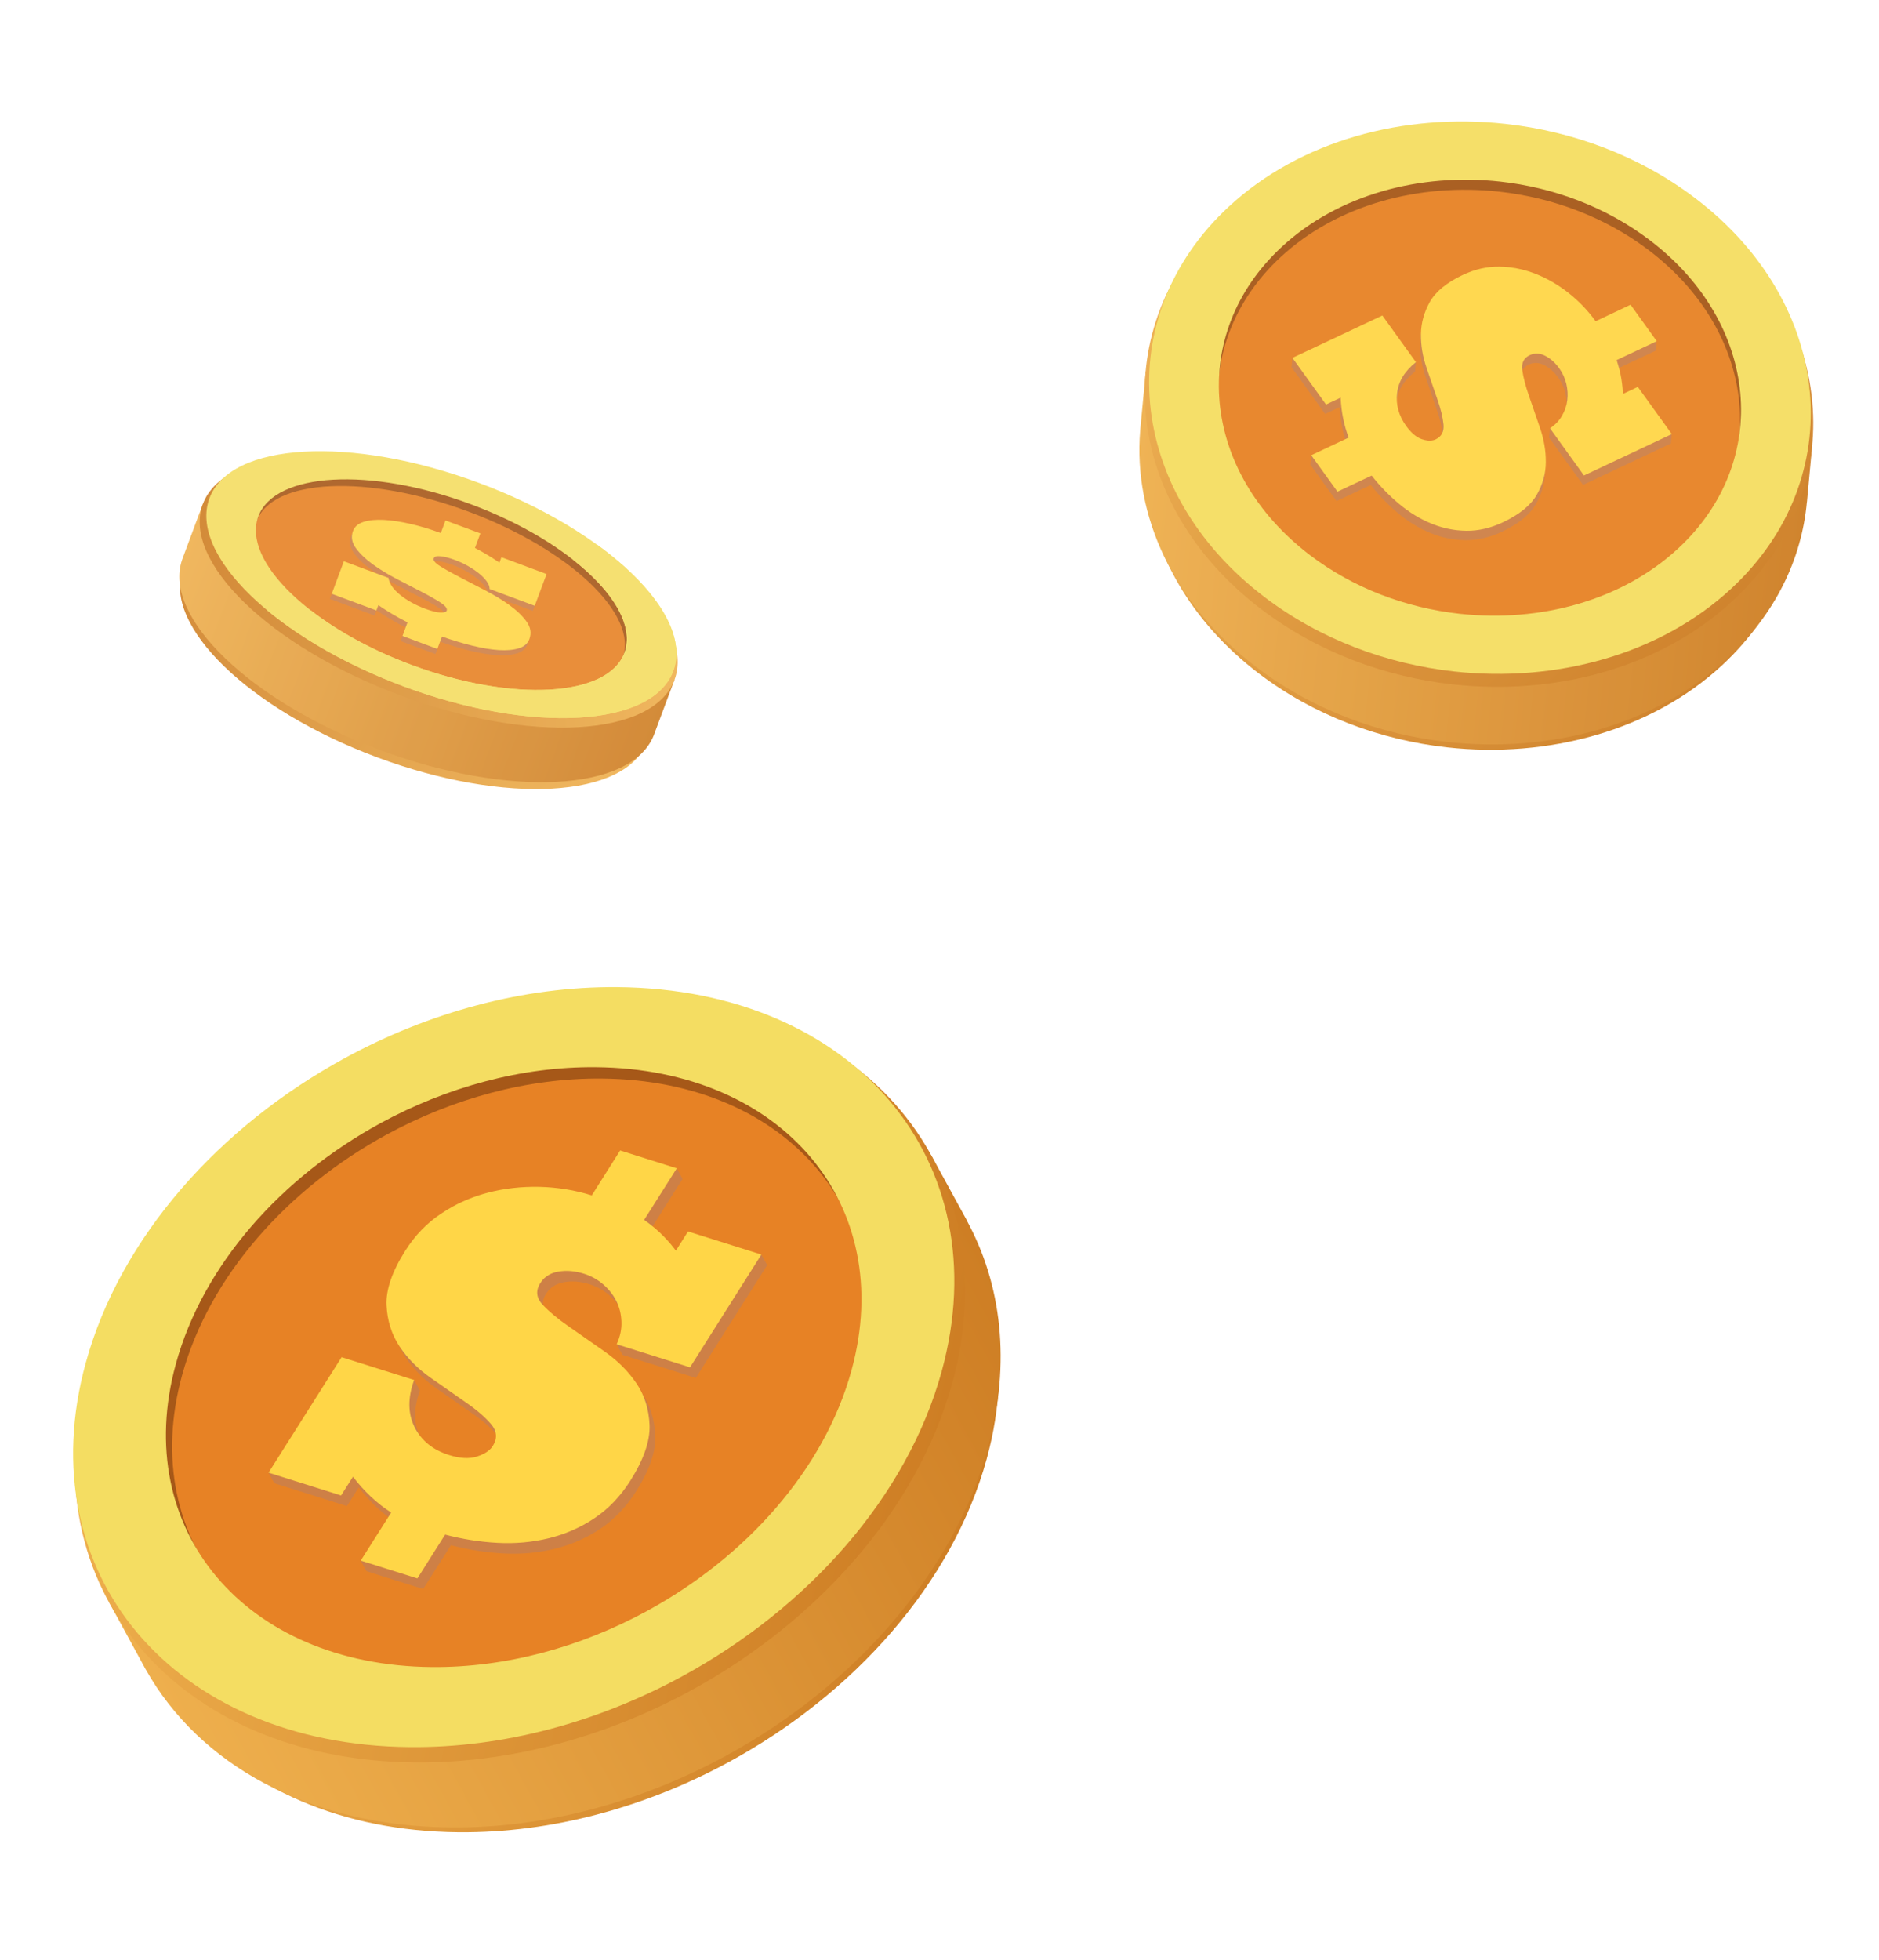 <svg width="70" height="73" viewBox="0 0 70 73" fill="none" xmlns="http://www.w3.org/2000/svg">
<g opacity="0.95">
<path d="M55.813 7.587C52.056 7.173 48.216 8.201 45.576 10.648C41.177 14.72 41.772 21.186 46.901 25.086C48.951 26.645 51.416 27.559 53.917 27.834C57.675 28.247 61.514 27.22 64.156 24.774C68.553 20.7 67.96 14.236 62.829 10.334C60.778 8.775 58.314 7.861 55.813 7.587Z" fill="url(#paint0_linear_964_149411)"/>
<path d="M42.475 16.048L42.685 13.822L42.955 13.851C43.437 12.508 44.262 11.24 45.446 10.144C48.133 7.655 52.04 6.609 55.864 7.029C58.409 7.309 60.917 8.239 63.004 9.825C65.422 11.665 66.849 14.064 67.24 16.522L67.514 16.552L67.316 18.693L67.313 18.699C67.119 20.814 66.144 22.862 64.354 24.52C61.666 27.009 57.758 28.055 53.935 27.635C51.389 27.355 48.881 26.425 46.795 24.838C43.69 22.477 42.218 19.193 42.476 16.048H42.475Z" fill="url(#paint1_linear_964_149411)"/>
<path d="M56.061 4.884C52.238 4.464 48.33 5.51 45.644 7.999C41.167 12.144 41.772 18.724 46.992 22.693C49.078 24.279 51.587 25.209 54.132 25.489C57.956 25.91 61.864 24.864 64.551 22.376C69.026 18.229 68.423 11.651 63.201 7.68C61.115 6.094 58.606 5.164 56.061 4.884Z" fill="url(#paint2_linear_964_149411)"/>
<path d="M55.928 6.301C52.9 5.968 49.804 6.796 47.676 8.768C44.13 12.051 44.609 17.263 48.745 20.407C50.397 21.664 52.384 22.401 54.401 22.623C57.429 22.956 60.525 22.127 62.654 20.156C66.199 16.872 65.721 11.661 61.584 8.516C59.931 7.259 57.944 6.523 55.928 6.301Z" fill="#A65818"/>
<path d="M55.85 7.138C52.863 6.81 49.811 7.627 47.712 9.571C44.215 12.809 44.687 17.949 48.766 21.05C50.395 22.29 52.355 23.016 54.343 23.235C57.33 23.563 60.383 22.746 62.483 20.802C65.979 17.563 65.507 12.424 61.428 9.322C59.798 8.083 57.839 7.357 55.85 7.138Z" fill="#E78225"/>
<path d="M54.379 22.859C52.391 22.64 50.431 21.914 48.802 20.675C44.724 17.572 44.252 12.434 47.748 9.196C49.847 7.251 52.898 6.434 55.885 6.763C57.874 6.981 59.834 7.708 61.464 8.947C65.542 12.048 66.014 17.187 62.518 20.426C60.419 22.371 57.367 23.188 54.379 22.859ZM56.087 4.614C52.303 4.197 48.436 5.233 45.777 7.697C41.346 11.799 41.945 18.311 47.112 22.239C49.177 23.81 51.659 24.73 54.178 25.008C57.963 25.424 61.831 24.388 64.491 21.926C68.92 17.822 68.323 11.311 63.154 7.381C61.089 5.811 58.607 4.891 56.087 4.614Z" fill="#F4DD62"/>
<path d="M61.97 16.133L60.981 14.759L60.423 15.022C60.421 14.867 60.404 14.682 60.369 14.464C60.336 14.248 60.276 14.014 60.191 13.761L61.687 13.057L61.719 12.707L61.41 12.604L61.374 12.622L60.711 11.7L59.409 12.314C59.119 11.912 58.781 11.56 58.391 11.253C58.001 10.948 57.59 10.71 57.156 10.541C56.841 10.418 56.52 10.339 56.192 10.303C56.069 10.29 55.946 10.282 55.822 10.281C55.364 10.274 54.912 10.377 54.467 10.587C53.864 10.872 53.453 11.207 53.234 11.592C53.018 11.978 52.908 12.38 52.902 12.797C52.898 13.214 52.967 13.632 53.112 14.054C53.256 14.475 53.39 14.864 53.514 15.22C53.64 15.576 53.715 15.888 53.741 16.156C53.768 16.424 53.67 16.61 53.449 16.715C53.364 16.754 53.265 16.768 53.152 16.756C53.086 16.748 53.015 16.733 52.94 16.707C52.736 16.64 52.539 16.475 52.35 16.212C52.073 15.829 51.961 15.419 52.015 14.982C52.068 14.546 52.302 14.164 52.716 13.838L52.748 13.488L52.456 13.477L51.465 12.1L48.81 13.35L48.148 13.327L48.115 13.678L49.366 15.416L49.91 15.16C49.937 15.707 50.038 16.204 50.211 16.647L49.228 17.11L48.847 16.954L48.815 17.304L49.792 18.661L51.065 18.063C51.373 18.453 51.715 18.805 52.09 19.118C52.463 19.43 52.862 19.674 53.285 19.848C53.599 19.977 53.922 20.061 54.253 20.097C54.366 20.109 54.48 20.117 54.594 20.118C55.045 20.122 55.497 20.018 55.953 19.803C56.568 19.513 56.989 19.173 57.215 18.78C57.44 18.386 57.554 17.98 57.555 17.559C57.557 17.138 57.484 16.711 57.335 16.28C57.187 15.848 57.05 15.451 56.925 15.089C56.8 14.728 56.717 14.412 56.678 14.14C56.64 13.871 56.73 13.682 56.953 13.578C57.059 13.528 57.166 13.509 57.277 13.521C57.357 13.53 57.439 13.555 57.522 13.596C57.721 13.694 57.898 13.852 58.055 14.069C58.179 14.243 58.268 14.435 58.318 14.643C58.368 14.854 58.38 15.058 58.354 15.257C58.33 15.457 58.263 15.65 58.157 15.834C58.122 15.894 58.081 15.95 58.037 16.005L57.742 15.95L57.71 16.3L58.975 18.058L62.247 16.517L62.279 16.167L61.97 16.133Z" fill="#CE8046"/>
<path d="M56.225 9.953C56.103 9.94 55.979 9.932 55.855 9.931C55.397 9.925 54.945 10.027 54.5 10.237C53.897 10.522 53.486 10.857 53.267 11.243C53.051 11.628 52.941 12.03 52.935 12.447C52.931 12.864 53 13.282 53.146 13.704C53.289 14.125 53.423 14.514 53.547 14.87C53.673 15.226 53.748 15.538 53.775 15.806C53.801 16.074 53.703 16.261 53.482 16.365C53.397 16.404 53.298 16.418 53.185 16.406C53.12 16.399 53.049 16.383 52.973 16.358C52.769 16.29 52.573 16.126 52.383 15.862C52.107 15.479 51.995 15.069 52.048 14.633C52.101 14.196 52.335 13.814 52.749 13.488L51.498 11.75L48.148 13.328L49.4 15.066L49.944 14.81C49.97 15.357 50.072 15.854 50.244 16.297L48.848 16.954L49.826 18.311L51.098 17.712C51.407 18.103 51.749 18.456 52.123 18.768C52.496 19.08 52.896 19.324 53.318 19.498C53.633 19.627 53.956 19.711 54.286 19.747C54.399 19.759 54.513 19.766 54.628 19.768C55.079 19.772 55.53 19.669 55.987 19.453C56.602 19.163 57.023 18.823 57.249 18.43C57.474 18.036 57.588 17.63 57.588 17.209C57.591 16.788 57.517 16.361 57.369 15.93C57.221 15.498 57.084 15.101 56.959 14.739C56.833 14.378 56.751 14.061 56.712 13.79C56.673 13.521 56.764 13.332 56.987 13.228C57.092 13.178 57.2 13.159 57.31 13.172C57.391 13.18 57.472 13.205 57.555 13.246C57.754 13.344 57.932 13.501 58.089 13.719C58.213 13.893 58.301 14.085 58.352 14.293C58.401 14.504 58.413 14.708 58.388 14.907C58.364 15.107 58.297 15.3 58.19 15.484C58.086 15.668 57.936 15.824 57.743 15.95L59.009 17.708L62.281 16.167L61.015 14.409L60.458 14.672C60.455 14.517 60.438 14.332 60.403 14.114C60.37 13.898 60.309 13.665 60.225 13.411L61.721 12.707L60.745 11.349L59.443 11.964C59.153 11.562 58.815 11.21 58.425 10.903C58.035 10.598 57.624 10.361 57.19 10.192C56.874 10.069 56.553 9.989 56.225 9.953Z" fill="#FFD647"/>
</g>
<g opacity="0.9">
<path d="M16.869 20.63C12.098 18.852 7.598 19.107 6.819 21.198C6.04 23.29 9.276 26.426 14.048 28.204C18.818 29.981 23.318 29.726 24.097 27.635C24.876 25.543 21.64 22.407 16.869 20.63Z" fill="url(#paint3_linear_964_149411)"/>
<path d="M8.747 19.215C10.696 18.637 13.814 18.923 17.055 20.13C20.297 21.338 22.841 23.162 23.937 24.874L25.127 25.317L24.376 27.33C24.374 27.337 24.372 27.344 24.369 27.351C24.367 27.358 24.363 27.365 24.361 27.372L24.352 27.395L24.351 27.395C23.512 29.481 18.967 29.724 14.15 27.929C9.333 26.135 6.056 22.98 6.782 20.853L6.781 20.852L7.556 18.772L8.747 19.215Z" fill="url(#paint4_linear_964_149411)"/>
<path d="M17.778 18.194C12.925 16.386 8.35 16.644 7.557 18.772C6.765 20.898 10.056 24.088 14.909 25.895C19.76 27.703 24.335 27.444 25.128 25.317C25.92 23.19 22.629 20.001 17.778 18.194Z" fill="url(#paint5_linear_964_149411)"/>
<path d="M9.001 18.929C8.353 20.667 11.17 23.322 15.293 24.858C19.415 26.393 23.282 26.229 23.93 24.49C24.578 22.752 21.761 20.097 17.638 18.561C13.516 17.026 9.649 17.19 9.001 18.929Z" fill="#A65818"/>
<path d="M9.555 19.416C8.958 21.018 11.527 23.455 15.293 24.857C19.059 26.26 22.596 26.099 23.193 24.497C23.79 22.894 21.221 20.458 17.455 19.055C13.689 17.652 10.152 17.814 9.555 19.416Z" fill="#E78225"/>
<path d="M17.826 20.056L16.526 19.572L16.351 20.043C15.967 19.9 15.592 19.787 15.226 19.703C14.859 19.618 14.526 19.568 14.228 19.553C13.931 19.537 13.68 19.562 13.477 19.626C13.274 19.689 13.142 19.802 13.082 19.962C13 20.181 13.036 20.395 13.189 20.605C13.341 20.814 13.55 21.014 13.816 21.206C14.082 21.399 14.382 21.582 14.716 21.756C15.049 21.929 15.357 22.089 15.64 22.234C15.923 22.38 16.158 22.513 16.34 22.633C16.524 22.752 16.602 22.852 16.572 22.933C16.553 22.981 16.478 23.005 16.345 23.003C16.212 23.001 16.02 22.954 15.768 22.86C15.402 22.723 15.09 22.551 14.832 22.342C14.575 22.134 14.431 21.923 14.403 21.713L12.74 21.093L12.289 22.305L13.952 22.924L14.025 22.728C14.39 22.976 14.752 23.19 15.112 23.369L14.924 23.874L16.223 24.358L16.394 23.898C16.781 24.033 17.156 24.146 17.52 24.236C17.885 24.326 18.216 24.381 18.512 24.399C18.809 24.418 19.057 24.396 19.258 24.334C19.459 24.271 19.589 24.157 19.65 23.993C19.733 23.771 19.699 23.553 19.545 23.339C19.392 23.126 19.18 22.922 18.909 22.727C18.64 22.533 18.334 22.347 17.992 22.17C17.65 21.993 17.336 21.829 17.049 21.682C16.762 21.533 16.522 21.399 16.332 21.28C16.14 21.161 16.06 21.061 16.09 20.981C16.114 20.916 16.201 20.891 16.351 20.907C16.5 20.923 16.679 20.971 16.887 21.048C17.054 21.11 17.215 21.186 17.372 21.275C17.528 21.364 17.664 21.456 17.782 21.552C17.899 21.648 17.994 21.746 18.065 21.846C18.137 21.947 18.172 22.04 18.169 22.126L19.851 22.752L20.291 21.569L18.61 20.942L18.535 21.144C18.434 21.073 18.307 20.99 18.154 20.896C18 20.801 17.823 20.701 17.624 20.597L17.826 20.056Z" fill="#CE8046"/>
<path d="M17.896 19.866L16.596 19.383L16.421 19.853C16.037 19.71 15.662 19.597 15.296 19.513C14.929 19.428 14.596 19.378 14.298 19.363C14.001 19.348 13.75 19.372 13.547 19.436C13.344 19.499 13.212 19.612 13.152 19.773C13.071 19.992 13.106 20.205 13.259 20.415C13.411 20.623 13.621 20.824 13.886 21.017C14.152 21.209 14.452 21.393 14.786 21.566C15.12 21.739 15.428 21.899 15.711 22.044C15.994 22.19 16.228 22.323 16.41 22.442C16.595 22.562 16.671 22.662 16.642 22.742C16.624 22.791 16.548 22.815 16.416 22.813C16.282 22.811 16.09 22.763 15.838 22.67C15.472 22.533 15.16 22.361 14.902 22.152C14.645 21.943 14.502 21.733 14.473 21.523L12.81 20.903L12.359 22.115L14.022 22.734L14.095 22.538C14.46 22.787 14.822 23 15.182 23.179L14.994 23.684L16.293 24.168L16.465 23.708C16.851 23.843 17.226 23.956 17.591 24.046C17.955 24.136 18.286 24.191 18.582 24.21C18.879 24.228 19.127 24.206 19.328 24.144C19.529 24.081 19.659 23.968 19.721 23.803C19.803 23.581 19.769 23.363 19.616 23.149C19.462 22.936 19.25 22.732 18.979 22.537C18.71 22.343 18.404 22.157 18.062 21.98C17.72 21.803 17.406 21.639 17.119 21.491C16.832 21.343 16.592 21.209 16.402 21.09C16.21 20.971 16.13 20.871 16.16 20.791C16.184 20.726 16.27 20.701 16.42 20.717C16.57 20.733 16.749 20.78 16.957 20.858C17.124 20.92 17.285 20.995 17.442 21.085C17.598 21.174 17.734 21.266 17.852 21.362C17.968 21.458 18.064 21.556 18.135 21.656C18.207 21.756 18.242 21.849 18.239 21.936L19.921 22.562L20.362 21.379L18.68 20.752L18.605 20.954C18.504 20.883 18.377 20.8 18.224 20.706C18.07 20.611 17.893 20.511 17.694 20.407L17.896 19.866Z" fill="#FFD647"/>
<path d="M15.329 24.763C11.563 23.36 9.008 20.884 9.623 19.234C10.238 17.583 13.79 17.382 17.556 18.785C21.321 20.188 23.876 22.663 23.261 24.314C22.646 25.965 19.095 26.166 15.329 24.763ZM17.854 17.988C13.082 16.21 8.582 16.464 7.803 18.556C7.024 20.647 10.261 23.784 15.032 25.561C19.803 27.338 24.302 27.084 25.081 24.992C25.86 22.901 22.624 19.765 17.854 17.988Z" fill="#F4DD62"/>
<path d="M9.945 22.721C10.489 22.732 11.039 22.739 11.588 22.739C12.572 23.502 13.858 24.215 15.33 24.763C19.095 26.166 22.647 25.965 23.262 24.314C23.633 23.318 22.849 22.023 21.344 20.844C21.673 20.656 21.971 20.466 22.238 20.282C24.414 21.856 25.585 23.642 25.082 24.992C24.303 27.083 19.803 27.338 15.033 25.561C12.991 24.8 11.231 23.791 9.945 22.721Z" fill="#F4DD62"/>
</g>
<path d="M14.687 42.757C10.053 45.277 6.368 49.383 5.094 54.043C2.968 61.803 8.336 68.158 17.079 68.238C20.573 68.27 24.079 67.295 27.163 65.617C31.797 63.096 35.483 58.99 36.759 54.331C38.881 46.571 33.516 40.215 24.77 40.135C21.276 40.104 17.771 41.079 14.687 42.757Z" fill="url(#paint6_linear_964_149411)"/>
<path d="M5.431 62.181L4.061 59.666L4.393 59.485C3.976 57.688 4.01 55.701 4.582 53.612C5.879 48.872 9.629 44.693 14.345 42.128C17.484 40.42 21.05 39.428 24.607 39.46C28.729 39.498 32.112 40.908 34.343 43.194L34.682 43.009L36.005 45.425L36.005 45.434C37.313 47.818 37.671 50.747 36.807 53.906C35.508 58.647 31.758 62.826 27.042 65.392C23.903 67.099 20.336 68.092 16.78 68.058C11.488 68.01 7.412 65.703 5.432 62.18L5.431 62.181Z" fill="url(#paint7_linear_964_149411)"/>
<path d="M13.02 39.707C8.305 42.272 4.555 46.451 3.258 51.192C1.095 59.089 6.558 65.557 15.455 65.638C19.011 65.671 22.578 64.678 25.718 62.971C30.434 60.406 34.184 56.227 35.483 51.486C37.642 43.588 32.182 37.121 23.283 37.04C19.726 37.007 16.16 38 13.02 39.707Z" fill="url(#paint8_linear_964_149411)"/>
<path d="M13.893 41.309C10.158 43.34 7.186 46.65 6.16 50.406C4.446 56.661 8.773 61.785 15.821 61.848C18.638 61.875 21.464 61.088 23.951 59.736C27.686 57.704 30.657 54.394 31.686 50.639C33.397 44.382 29.071 39.26 22.021 39.195C19.204 39.169 16.379 39.956 13.893 41.309Z" fill="#A65818"/>
<path d="M14.408 42.253C10.724 44.257 7.795 47.521 6.781 51.225C5.092 57.394 9.36 62.447 16.31 62.51C19.088 62.536 21.875 61.761 24.327 60.427C28.011 58.422 30.941 55.158 31.956 51.455C33.643 45.285 29.378 40.233 22.425 40.169C19.647 40.144 16.86 40.919 14.408 42.253Z" fill="#E78225"/>
<path d="M24.096 60.002C21.644 61.336 18.857 62.111 16.079 62.086C9.128 62.021 4.862 56.969 6.55 50.801C7.563 47.097 10.492 43.834 14.176 41.83C16.628 40.496 19.416 39.72 22.194 39.745C29.145 39.809 33.411 44.861 31.723 51.03C30.71 54.735 27.78 57.998 24.096 60.002ZM12.853 39.403C8.186 41.941 4.474 46.077 3.191 50.77C1.05 58.586 6.456 64.987 15.263 65.067C18.782 65.1 22.313 64.118 25.42 62.428C30.087 59.889 33.8 55.753 35.085 51.061C37.223 43.244 31.819 36.843 23.009 36.763C19.49 36.73 15.96 37.713 12.853 39.403Z" fill="#F4DD62"/>
<path d="M27.982 46.929L25.846 46.258L25.393 46.974C25.279 46.812 25.124 46.63 24.927 46.428C24.733 46.226 24.493 46.027 24.213 45.826L25.428 43.907L25.212 43.512L24.78 43.646L24.752 43.694L23.319 43.242L22.261 44.915C21.636 44.719 20.991 44.613 20.319 44.596C19.648 44.581 19.002 44.654 18.379 44.816C17.926 44.935 17.498 45.104 17.095 45.324C16.943 45.406 16.795 45.496 16.651 45.592C16.118 45.946 15.671 46.408 15.309 46.98C14.82 47.756 14.589 48.433 14.616 49.012C14.645 49.589 14.809 50.1 15.105 50.545C15.401 50.987 15.784 51.375 16.258 51.706C16.728 52.036 17.164 52.342 17.565 52.62C17.968 52.897 18.281 53.167 18.506 53.429C18.73 53.691 18.753 53.964 18.573 54.249C18.504 54.358 18.4 54.45 18.26 54.526C18.179 54.57 18.085 54.609 17.98 54.642C17.696 54.731 17.35 54.712 16.941 54.583C16.344 54.396 15.919 54.052 15.664 53.549C15.409 53.046 15.403 52.459 15.644 51.789L15.428 51.394L15.084 51.613L12.942 50.939L10.785 54.349L10.004 54.845L10.22 55.24L12.922 56.091L13.365 55.393C13.791 55.949 14.269 56.393 14.789 56.725L13.99 57.987L13.438 58.122L13.654 58.517L15.764 59.18L16.799 57.547C17.438 57.716 18.087 57.819 18.746 57.855C19.402 57.891 20.04 57.834 20.653 57.685C21.109 57.574 21.542 57.407 21.95 57.186C22.09 57.11 22.226 57.028 22.36 56.939C22.883 56.589 23.329 56.124 23.7 55.538C24.199 54.748 24.438 54.058 24.414 53.465C24.388 52.872 24.226 52.354 23.922 51.909C23.62 51.462 23.225 51.07 22.742 50.732C22.259 50.393 21.813 50.081 21.406 49.797C21 49.515 20.676 49.246 20.435 48.99C20.195 48.737 20.163 48.466 20.345 48.181C20.43 48.045 20.541 47.941 20.677 47.867C20.776 47.813 20.889 47.775 21.014 47.753C21.314 47.699 21.633 47.726 21.971 47.832C22.241 47.918 22.482 48.051 22.691 48.232C22.901 48.414 23.062 48.62 23.177 48.85C23.294 49.081 23.357 49.337 23.367 49.614C23.371 49.705 23.364 49.797 23.353 49.889L22.973 50.063L23.189 50.458L25.922 51.318L28.58 47.117L28.364 46.723L27.982 46.929Z" fill="#CE8046"/>
<path d="M16.878 44.929C16.727 45.012 16.579 45.101 16.435 45.198C15.902 45.551 15.455 46.014 15.094 46.586C14.604 47.362 14.373 48.039 14.4 48.617C14.429 49.195 14.592 49.705 14.888 50.151C15.185 50.593 15.568 50.98 16.041 51.311C16.512 51.642 16.948 51.947 17.349 52.226C17.753 52.503 18.065 52.772 18.29 53.034C18.514 53.296 18.537 53.57 18.357 53.855C18.288 53.963 18.184 54.055 18.044 54.131C17.963 54.175 17.869 54.214 17.764 54.247C17.48 54.336 17.134 54.317 16.725 54.188C16.128 54.001 15.702 53.657 15.447 53.155C15.193 52.652 15.186 52.064 15.428 51.395L12.726 50.545L10.004 54.846L12.706 55.696L13.149 54.998C13.575 55.555 14.052 55.998 14.573 56.331L13.438 58.122L15.549 58.785L16.582 57.153C17.222 57.321 17.872 57.425 18.53 57.46C19.186 57.496 19.824 57.439 20.437 57.29C20.894 57.179 21.327 57.013 21.735 56.791C21.874 56.715 22.01 56.633 22.144 56.544C22.667 56.194 23.113 55.729 23.484 55.143C23.983 54.353 24.222 53.663 24.198 53.07C24.173 52.477 24.01 51.959 23.706 51.514C23.404 51.068 23.01 50.676 22.527 50.337C22.043 49.998 21.598 49.687 21.191 49.403C20.784 49.121 20.46 48.851 20.22 48.596C19.98 48.342 19.947 48.072 20.129 47.786C20.214 47.651 20.325 47.546 20.462 47.472C20.56 47.418 20.673 47.38 20.798 47.359C21.099 47.305 21.417 47.332 21.756 47.437C22.026 47.523 22.266 47.656 22.475 47.837C22.685 48.019 22.846 48.225 22.961 48.455C23.078 48.686 23.141 48.942 23.151 49.22C23.163 49.497 23.104 49.779 22.973 50.064L25.706 50.923L28.364 46.723L25.631 45.863L25.178 46.579C25.064 46.418 24.909 46.236 24.712 46.034C24.517 45.832 24.278 45.633 23.997 45.432L25.212 43.512L23.103 42.847L22.046 44.52C21.421 44.325 20.775 44.219 20.103 44.202C19.432 44.187 18.786 44.259 18.164 44.422C17.71 44.541 17.282 44.71 16.878 44.929Z" fill="#FFD647"/>
<defs>
<linearGradient id="paint0_linear_964_149411" x1="62.893" y1="25.992" x2="46.885" y2="9.382" gradientUnits="userSpaceOnUse">
<stop stop-color="#CE7E24"/>
<stop offset="1" stop-color="#EEAF4D"/>
</linearGradient>
<linearGradient id="paint1_linear_964_149411" x1="67.328" y1="18.582" x2="42.458" y2="16.065" gradientUnits="userSpaceOnUse">
<stop stop-color="#CE7E24"/>
<stop offset="1" stop-color="#EEAF4D"/>
</linearGradient>
<linearGradient id="paint2_linear_964_149411" x1="63.267" y1="23.615" x2="46.976" y2="6.711" gradientUnits="userSpaceOnUse">
<stop stop-color="#CE7E24"/>
<stop offset="1" stop-color="#EEAF4D"/>
</linearGradient>
<linearGradient id="paint3_linear_964_149411" x1="8.847" y1="18.682" x2="22.068" y2="30.152" gradientUnits="userSpaceOnUse">
<stop stop-color="#CE7E24"/>
<stop offset="1" stop-color="#EEAF4D"/>
</linearGradient>
<linearGradient id="paint4_linear_964_149411" x1="24.387" y1="27.302" x2="6.818" y2="20.756" gradientUnits="userSpaceOnUse">
<stop stop-color="#CE7E24"/>
<stop offset="1" stop-color="#EEAF4D"/>
</linearGradient>
<linearGradient id="paint5_linear_964_149411" x1="7.439" y1="22.044" x2="25.245" y2="22.044" gradientUnits="userSpaceOnUse">
<stop stop-color="#CE7E24"/>
<stop offset="1" stop-color="#EEAF4D"/>
</linearGradient>
<linearGradient id="paint6_linear_964_149411" x1="36.174" y1="57.307" x2="5.683" y2="51.031" gradientUnits="userSpaceOnUse">
<stop stop-color="#CE7E24"/>
<stop offset="1" stop-color="#EEAF4D"/>
</linearGradient>
<linearGradient id="paint7_linear_964_149411" x1="36.008" y1="45.43" x2="5.424" y2="62.166" gradientUnits="userSpaceOnUse">
<stop stop-color="#CE7E24"/>
<stop offset="1" stop-color="#EEAF4D"/>
</linearGradient>
<linearGradient id="paint8_linear_964_149411" x1="34.888" y1="54.514" x2="3.857" y2="48.128" gradientUnits="userSpaceOnUse">
<stop stop-color="#CE7E24"/>
<stop offset="1" stop-color="#EEAF4D"/>
</linearGradient>
</defs>
</svg>
